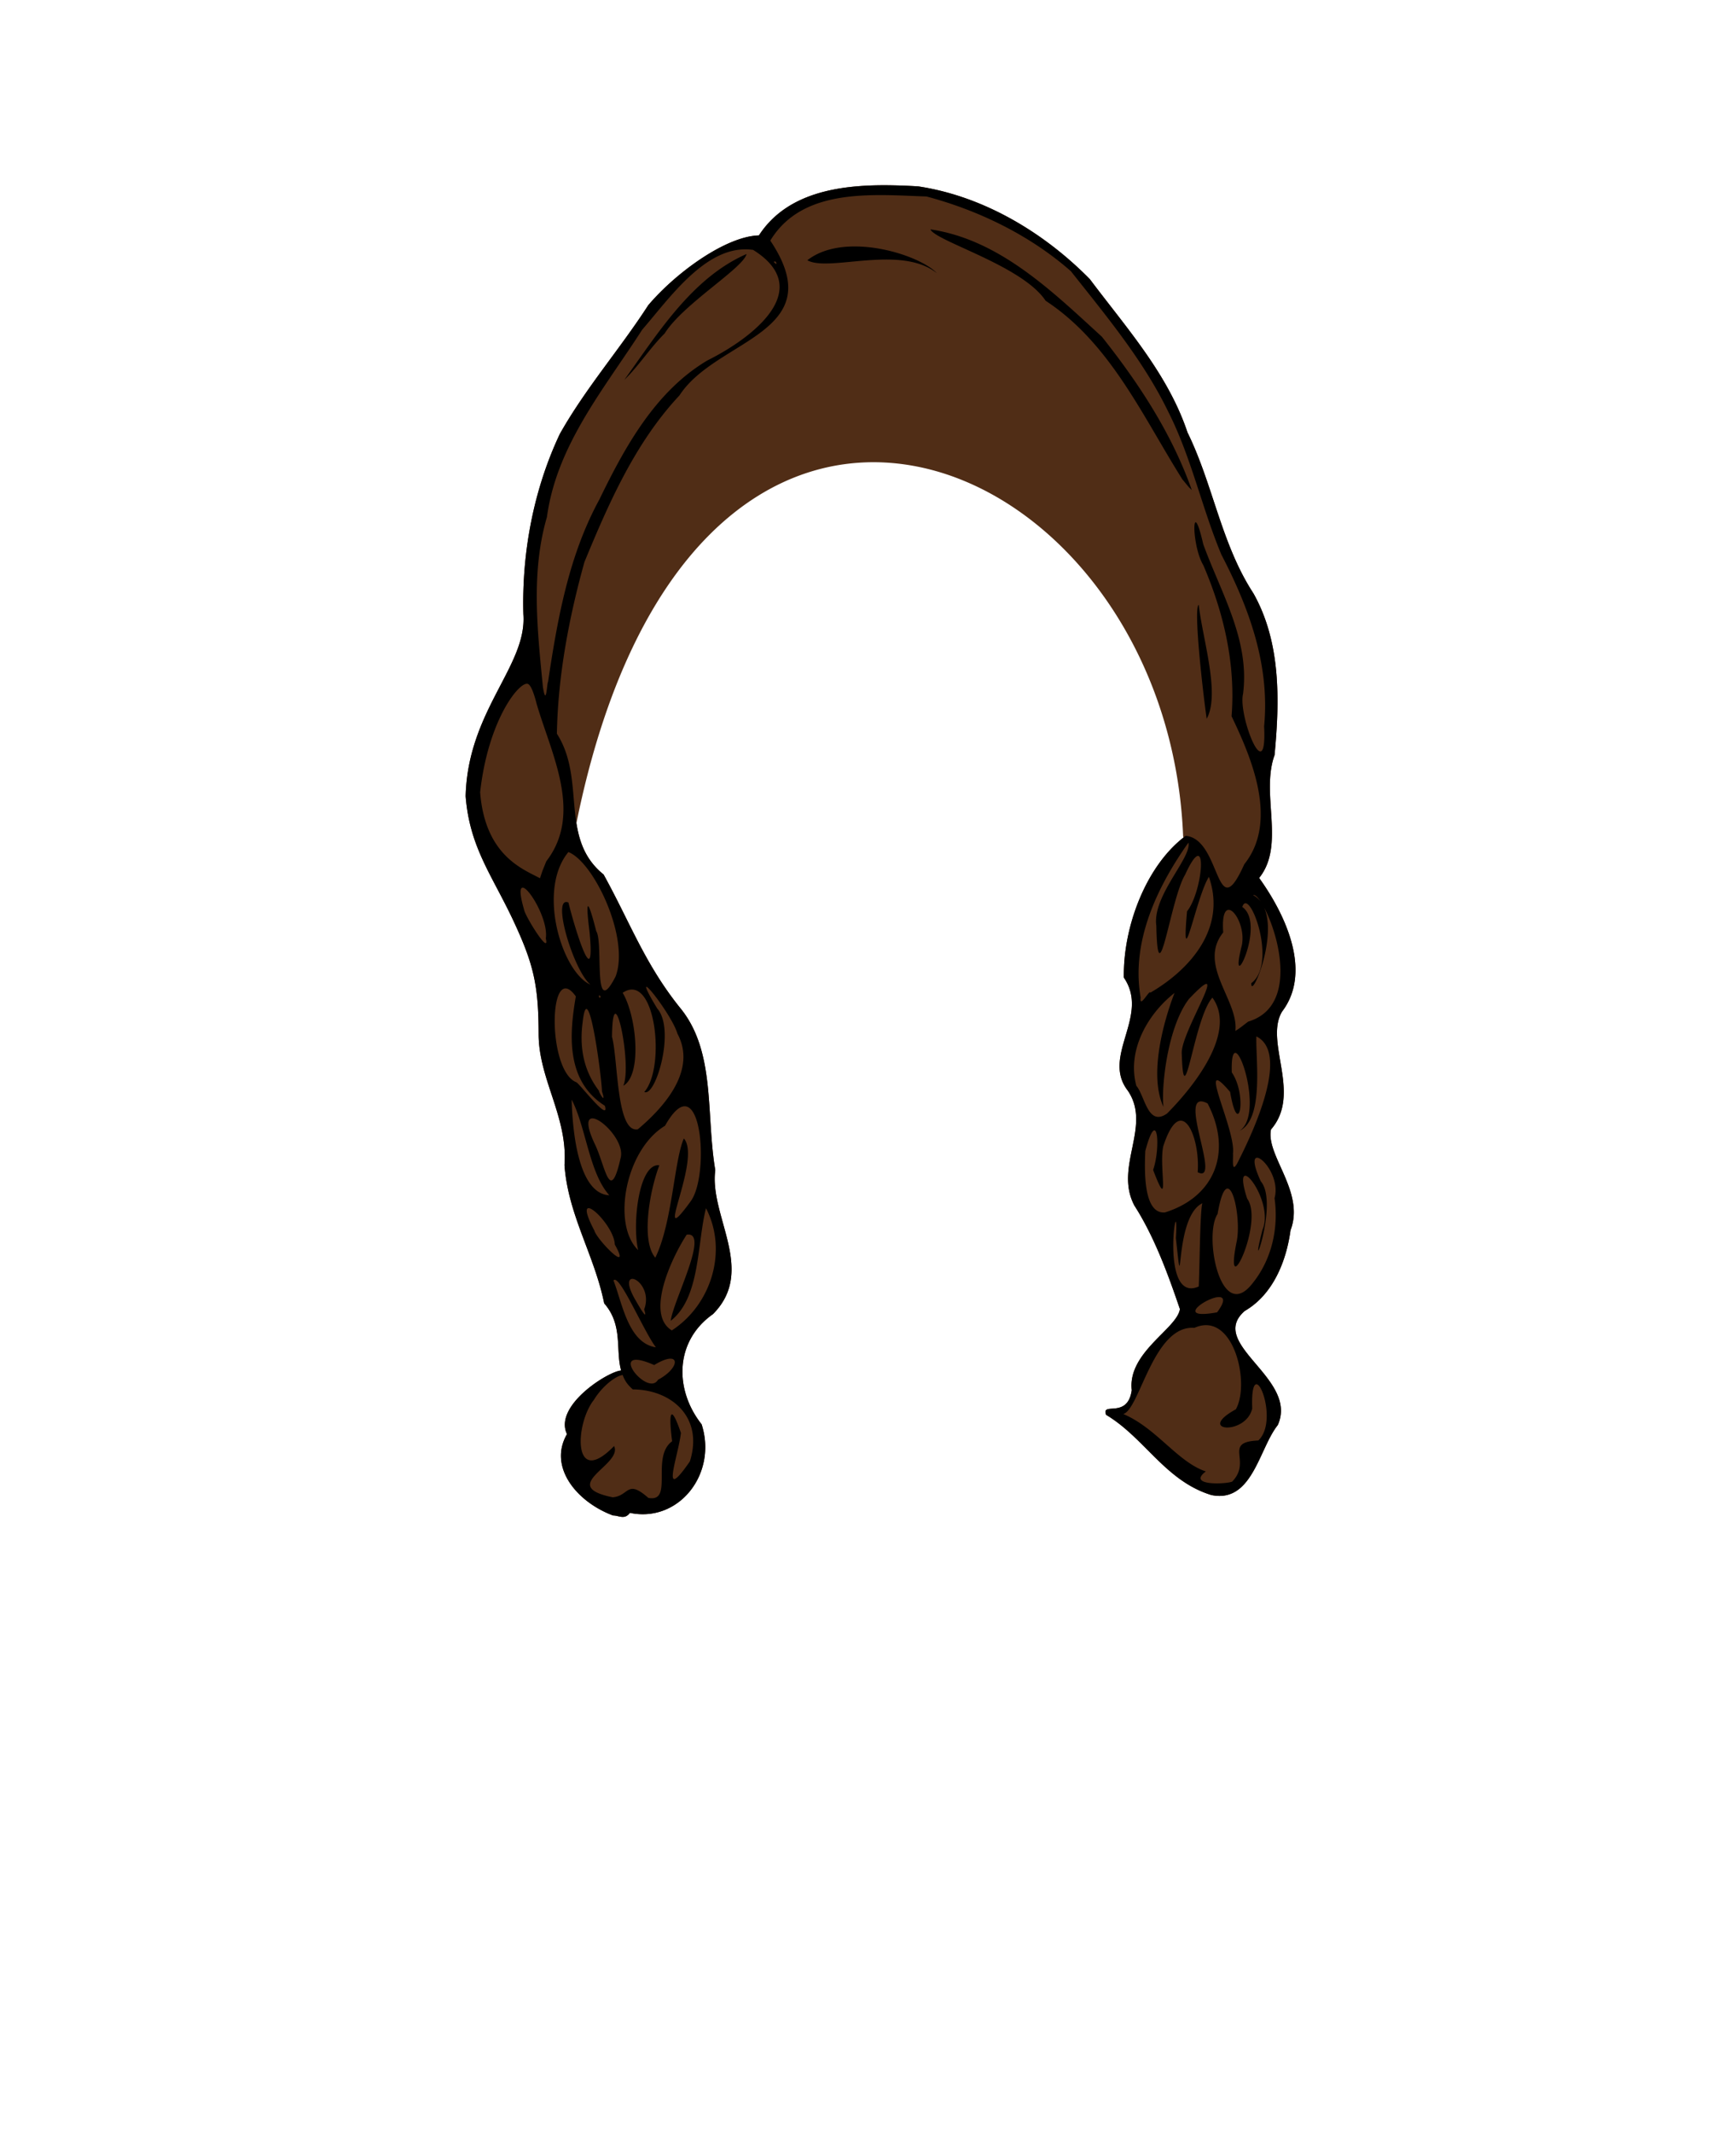 <svg xmlns="http://www.w3.org/2000/svg" width="1278.065" height="1569.494" viewBox="0 0 338.155 415.262">
  <path fill="none" d="M.5.5h337.155v414.262H.5z" paint-order="stroke fill markers"/>
  <path class="hair" fill="#502d16" d="M172.566 36.063c-9.328-.037-19.385 1.525-24.735 9.764-6.34.169-16.01 7.07-21.558 13.592-5.517 8.534-12.229 16.195-17.217 25.048-5.114 10.815-7.438 23.12-7.11 35.126.752 10.042-10.822 18.704-11.244 35.416.785 9.998 5.171 15.397 9.337 24.316 3.972 8.503 4.857 12.587 4.88 22.02.023 8.803 5.712 16.102 5.037 25.45.687 9.71 5.822 17.51 7.736 26.944 3.713 4.246 2.177 9.054 3.295 13.07-2.533.165-13.188 6.863-10.543 12.387-3.681 6.332 1.82 13.173 8.964 15.837 1.141-.011 2.244.906 3.293-.507 9.496 1.989 17.087-7.581 13.967-17.242-5.354-6.781-5.232-16.213 2.21-21.447 8.482-8.521-.753-19.074.454-28.032-1.847-10.83.11-22.99-6.743-31.458-6.96-8.604-9.867-16.796-15.015-26.1-3.465-2.794-4.699-6.266-5.292-10.002 5.446-26.873 14.836-45.074 25.974-56.192 11.91-11.888 25.806-15.713 39.183-13.445 26.755 4.534 51.467 33.628 53.022 72.135a.5.5 0 0 0 .093.295c-7.38 5.766-11.79 17.412-11.643 27.276 5.139 7.491-4.42 15.27.757 21.99 4.764 6.947-2.744 14.866 1.325 22.437 3.97 6.174 6.716 13.876 8.84 20.112-.53 3.812-10.22 8.418-9.384 15.796-.8 5.692-6.006 2.134-4.99 4.793 7.522 4.491 11.525 12.866 20.498 15.613 7.986 1.647 9.283-9.048 12.936-13.609 4.136-9.146-13.834-15.75-6.444-22.219 5.534-3.195 8.114-9.696 8.935-15.728 2.855-7.497-4.857-14.555-3.808-19.609 6.075-7.001-1.332-17.011 2.142-22.932 6.034-7.885.457-19.233-4.45-26.035 5.165-6.417.25-16.323 3.002-23.918 1-10.57 1.269-21.961-4.129-31.51-6.26-9.593-7.837-21.155-12.833-31.315-3.8-11.385-11.954-20.417-19.023-29.84-8.946-9.092-20.754-16.156-33.446-18.059a116.45 116.45 0 0 0-6.274-.218z"/>
  <path d="M172.566 36.063c-9.328-.036-19.385 1.525-24.735 9.764-6.341.169-16.01 7.07-21.558 13.592-5.517 8.534-12.229 16.195-17.217 25.048-5.115 10.815-7.438 23.12-7.11 35.126.752 10.042-10.822 18.704-11.244 35.416.785 9.998 5.171 15.397 9.337 24.316 3.972 8.503 4.857 12.587 4.88 22.02.022 8.803 5.712 16.102 5.036 25.45.688 9.71 5.823 17.51 7.737 26.944 3.713 4.245 2.177 9.054 3.295 13.07-2.533.165-13.188 6.864-10.543 12.387-3.681 6.332 1.82 13.173 8.964 15.837 1.142-.011 2.245.906 3.293-.507 9.496 1.989 17.087-7.581 13.967-17.242-5.354-6.781-5.232-16.213 2.21-21.447 8.482-8.52-.753-19.075.454-28.032-1.847-10.83.11-22.99-6.743-31.458-6.96-8.604-9.867-16.796-15.015-26.1-8.727-7.038-3.317-18.371-9.096-27.413.2-11.22 2.34-22.571 5.366-33.418 4.738-11.497 9.944-23.308 18.51-32.434 7.154-11.08 29.787-12.082 17.693-30.142 6.305-10.386 20.002-8.943 30.427-8.588 10.173 2.7 20.175 7.561 28.132 14.553 6.849 8.659 14.096 17.326 18.931 27.294 4.536 8.94 6.577 18.804 10.385 27.89 5.398 10.383 9.458 21.47 8.318 33.4.615 12.379-5.117-2.086-4.105-6.3 1.36-10.493-4.32-19.695-7.752-29.14-2.284-10.006-2.339.204.027 4.112 3.983 9.291 6.3 19.214 5.489 29.375 3.66 7.666 9.29 20.312 2.48 28.812-5.646 12.59-4.432-4.936-11.42-5.525-7.624 5.65-12.198 17.546-12.048 27.59 5.139 7.492-4.42 15.271.757 21.992 4.765 6.947-2.745 14.865 1.324 22.436 3.971 6.174 6.717 13.875 8.84 20.111-.528 3.812-10.22 8.42-9.383 15.797-.8 5.693-6.006 2.134-4.99 4.794 7.522 4.49 11.525 12.866 20.497 15.612 7.987 1.648 9.284-9.048 12.937-13.61 4.136-9.145-13.834-15.75-6.444-22.218 5.534-3.195 8.114-9.696 8.935-15.727 2.855-7.498-4.857-14.556-3.808-19.61 6.075-7-1.332-17.012 2.142-22.932 6.033-7.885.457-19.234-4.45-26.035 5.165-6.417.25-16.323 3.002-23.918 1-10.57 1.269-21.96-4.129-31.51-6.26-9.593-7.837-21.155-12.833-31.315-3.8-11.385-11.955-20.417-19.023-29.839-8.946-9.093-20.754-16.157-33.446-18.06-2.008-.116-4.122-.21-6.274-.218zm8.661 8.587c1.073 2.342 17.904 7.05 22.453 13.902 12.596 8.263 18.85 22.413 26.627 34.76l1.26 1.522.583.573c-3.86-10.97-10.348-20.843-17.518-29.856-9.684-8.84-19.93-18.901-33.405-20.9zm-14.66 3.329c-3.465-.01-6.815.737-9.305 2.689 4.197 2.357 18.106-3.119 25.22 2.504-2.266-2.404-9.3-5.176-15.915-5.193zm-21.512.561c.544-.007 1.094.029 1.651.11 12.457 7.795-.562 17.373-8.902 21.514-10.118 5.997-16.048 16.78-21.066 27.105-5.958 10.915-8.154 23.248-9.98 35.463-.23.212-.344 5.14-1.01.978-1.056-10.948-2.362-22.269.786-33.043 1.902-14.033 11.185-25 18.545-36.463 5.162-5.954 11.822-15.562 19.976-15.664zm.37.913c-10.587 4.614-17.248 15.376-23.824 24.52 2.868-2.788 5.022-6.241 7.872-9.06 3.537-5.692 15.276-12.68 15.951-15.46zm5.497 1.455c.043.003.095.01.158.023.668.987-.8-.058-.158-.023zm82.583 66.837c-1.041.444.688 16.21 1.546 22.18 2.685-4.825-.837-15.638-1.546-22.18zM102.69 133.113c.528.03 1.132 1.142 1.83 3.874 2.802 9.676 9.111 21.352 1.892 30.69l-.756 1.88-.476 1.423c-3.144-1.727-10.678-4.283-11.654-16.725 1.484-13.588 7.278-21.25 9.164-21.142zm128.802 30.935c.678 2.921-7.071 10.36-6.253 16.17.306 14.738 2.75-5.232 5.603-9.917 4.566-9.992 3.541 3.147.381 7.117-1.203 13.655 1.8-2.915 4.26-6.705 3.447 9.887-3.507 17.928-11.397 22.537-.169-.673-2.173 3.28-1.903.942-1.922-10.954 3.36-21.761 9.309-30.144zm-120.779 1.832c4.968 1.904 12.001 16.779 9.204 24.207-4.54 8.892-2.32-6.607-3.77-8.79-1.648-6.445-2.162-6.6-1.31.144 1.186 12.479-2.883-.688-4.111-5.738-3.418-1.452.977 13.288 4.295 15.989-5.48-2.348-10.494-18.3-4.308-25.812zm-8.915 6.928c1.26-.053 5.06 6.39 4.515 9.89.894 3.609-4.137-4.516-4.236-5.64-.891-3.048-.811-4.228-.28-4.25zm142.394 1.43c.327-.024.812.448 1.355 1.263a4.592 4.592 0 0 0-1.453-1.24.29.29 0 0 1 .098-.024zm-1.544 1.617c1.879.162 5.675 12.204 1.084 15.554-.068 3.346 5.123-8.78 2.516-14.715 2.99 5.649 6.492 19.316-3.096 22.189-.832.607-1.62 1.295-2.514 1.813.669-5.91-7.414-12.859-2.367-19.17-.65-8.776 4.669-2.544 3.62 2.535-2.792 11.001 4.94-4.087.099-7.489.16-.521.39-.74.658-.717zm-7.684 15.7c1.458-.115-4.98 10.312-4.77 13.55.4 13.005 2.364-6.948 5.974-10.881 4.747 6.563-3.27 16.955-8.837 22.558-3.761 2.636-4.296-3.403-5.983-5.401-1.86-6.848 2.191-13.968 7.443-18.076-1.215 3.075-5.413 15.122-2.161 22.192-.447-3.834.758-15.454 4.934-20.977 1.966-2.075 2.992-2.933 3.4-2.965zm-109.048.559c.555-.048 5.227 6.282 6.042 9.126 3.82 7.083-2.544 14.273-7.714 18.612-4.205.8-3.822-13.489-5.032-18.008.133-12.806 4.001 5.509 2.203 9.53 3.66-2.024 2.635-13.457-.125-18.096 6.37-4.274 8.47 14.483 4.216 19.303 2.17 1.123 6.142-12.142 2.51-16.253-1.834-3.037-2.334-4.194-2.1-4.214zm-15.71.315c.55.024 1.205.494 1.96 1.55-1.274 7.34-1.985 16.473 5.655 21.294.975 3.385-4.752-4.064-5.525-4.566-4.964-1.86-5.46-18.42-2.09-18.278zm6.553 1.343c.052.013.128.08.235.236-.226.692-.46-.289-.235-.236zm-2.537 2.66c1.209-.048 2.98 13.682 3.038 16.048.904 2.774-.61.211-.596-.143-3.033-3.954-3.822-8.575-3.162-13.363.192-1.787.44-2.532.72-2.543zm130.51 5.339c6.317 3.124-.083 17.475-3.355 23.964-1.621 3.443-1.115-.146-1.206-1.17.608-4.628-7.376-19.999-.558-11.984 1.651 9.583 3.415.673.328-3.798-.378-12.022 6.885 7.96 1.505 11.366 4.855-2.297 3.101-14.142 3.285-18.378zm-133.376 12.31c2.785 5.314 3.394 14.237 7.333 18.615-6.052-.294-7.182-12.52-7.333-18.615zm122.632.339c.326.01.734.136 1.24.4 4.92 9.448 1.358 18.214-8.309 21.217-4.318.385-3.968-8.601-3.827-11.959 2.403-8.99 3.044-.687 1.525 3.689 3.397 8.89 1.087-.663 1.98-4.619 3.485-10.73 7.226-1.748 6.7 5.06 4.533 2.335-3.15-13.897.691-13.788zm-100.577.956c3.698.111 4.138 14.441 1.122 18.504-7.853 10.782 2.277-8.22-1.324-12.242-1.884 4.226-2.259 16.541-5.563 23.21-2.767-3.224-1.196-12.728.787-17.99-3.978-.477-5.316 11.3-4.128 16.511-5.139-4.95-2.532-19.512 5.237-24.204 1.542-2.736 2.834-3.82 3.87-3.789zm-18.023 2.354c1.868-.024 6.384 4.683 5.49 7.764-2.12 9.347-3.006 1.177-5.087-2.918-1.633-3.522-1.381-4.833-.403-4.846zm129.49 7.66c1.267.009 4.426 4.1 3.393 7.868.822 5.9-.572 12.008-4.317 16.616-6.203 7.942-9.55-9.371-6.779-13.54 1.988-11.708 4.856.402 3.679 5.55-2.525 12.655 5.492-3.925 2.082-8.53-3.428-10.552 5.466.169 3.001 6.026-3.066 11.686 3.31-5.117-.335-9.375-1.552-3.341-1.436-4.62-.725-4.615zm-10.663 8.86c-.48 1.352-.542 13.308-.712 16.204-7.995 3.577-3.754-21.195-4.447-9.412 1.531 14.268-.502-4.125 5.159-6.791zm-119.55.957c1.22.015 5.016 4.323 5.09 7.078 3.445 6.123-3.499-.93-3.985-2.728-1.678-3.188-1.745-4.358-1.105-4.35zm22.855.014c4.284 8.237 1.077 18.76-6.652 23.787-5.088-3.06-.278-13.745 2.888-18.634 4.6-.76-2.66 12.92-3.103 16.76 5.784-4.51 5.095-14.96 6.867-21.913zm-14.374 13.75c1.193-.052 3.598 2.557 2.33 5.953.895 2.803-1.346-1.24-1.512-1.51-1.883-3.127-1.634-4.408-.818-4.443zm-3.397.178c1.444.04 5.735 10.158 8.017 13.153-5.405-.838-6.545-8.607-8.267-13.022.07-.092.153-.134.25-.131zm117.62 3.369c1.034-.036 1.399.698-.286 2.97-8.37 1.516-2.164-2.885.286-2.97zm-2.37 5.47c5.919.108 8.281 11.858 5.732 16.379-7.937 4.351 1.996 5.143 3.19-.17-.455-11.918 5.64 2.08 1.193 6.237-7.04.314-1.153 3.977-5.103 8.016-1.206.49-8.88.854-5.126-1.986-5.5-1.826-9.607-8.447-16.077-11.179 3.206-.907 5.855-17.371 13.852-16.776.831-.373 1.612-.535 2.34-.521zm-104.378 6.52c1.684.023.772 2.406-2.445 4.105-2.054 3.543-10.423-7.137-.744-2.864 1.472-.897 2.53-1.25 3.189-1.24zm-9.325 3.189c.396 1.091.923 1.867 1.963 2.796 7.423.015 13.858 5.332 11.125 14.015-5.98 8.66-2.18-1.26-1.748-5.555-2.292-6.658-2.31-2.839-1.707 1.632-4.227 3.072.372 11.987-4.645 11.025-4.219-3.735-3.694-.375-6.936-.114-10.904-2.226 2.042-6.324.273-9.975-8.12 8.347-7.651-4.273-3.954-8.968 1.794-2.913 4.449-4.763 5.63-4.856z"/>
</svg>
